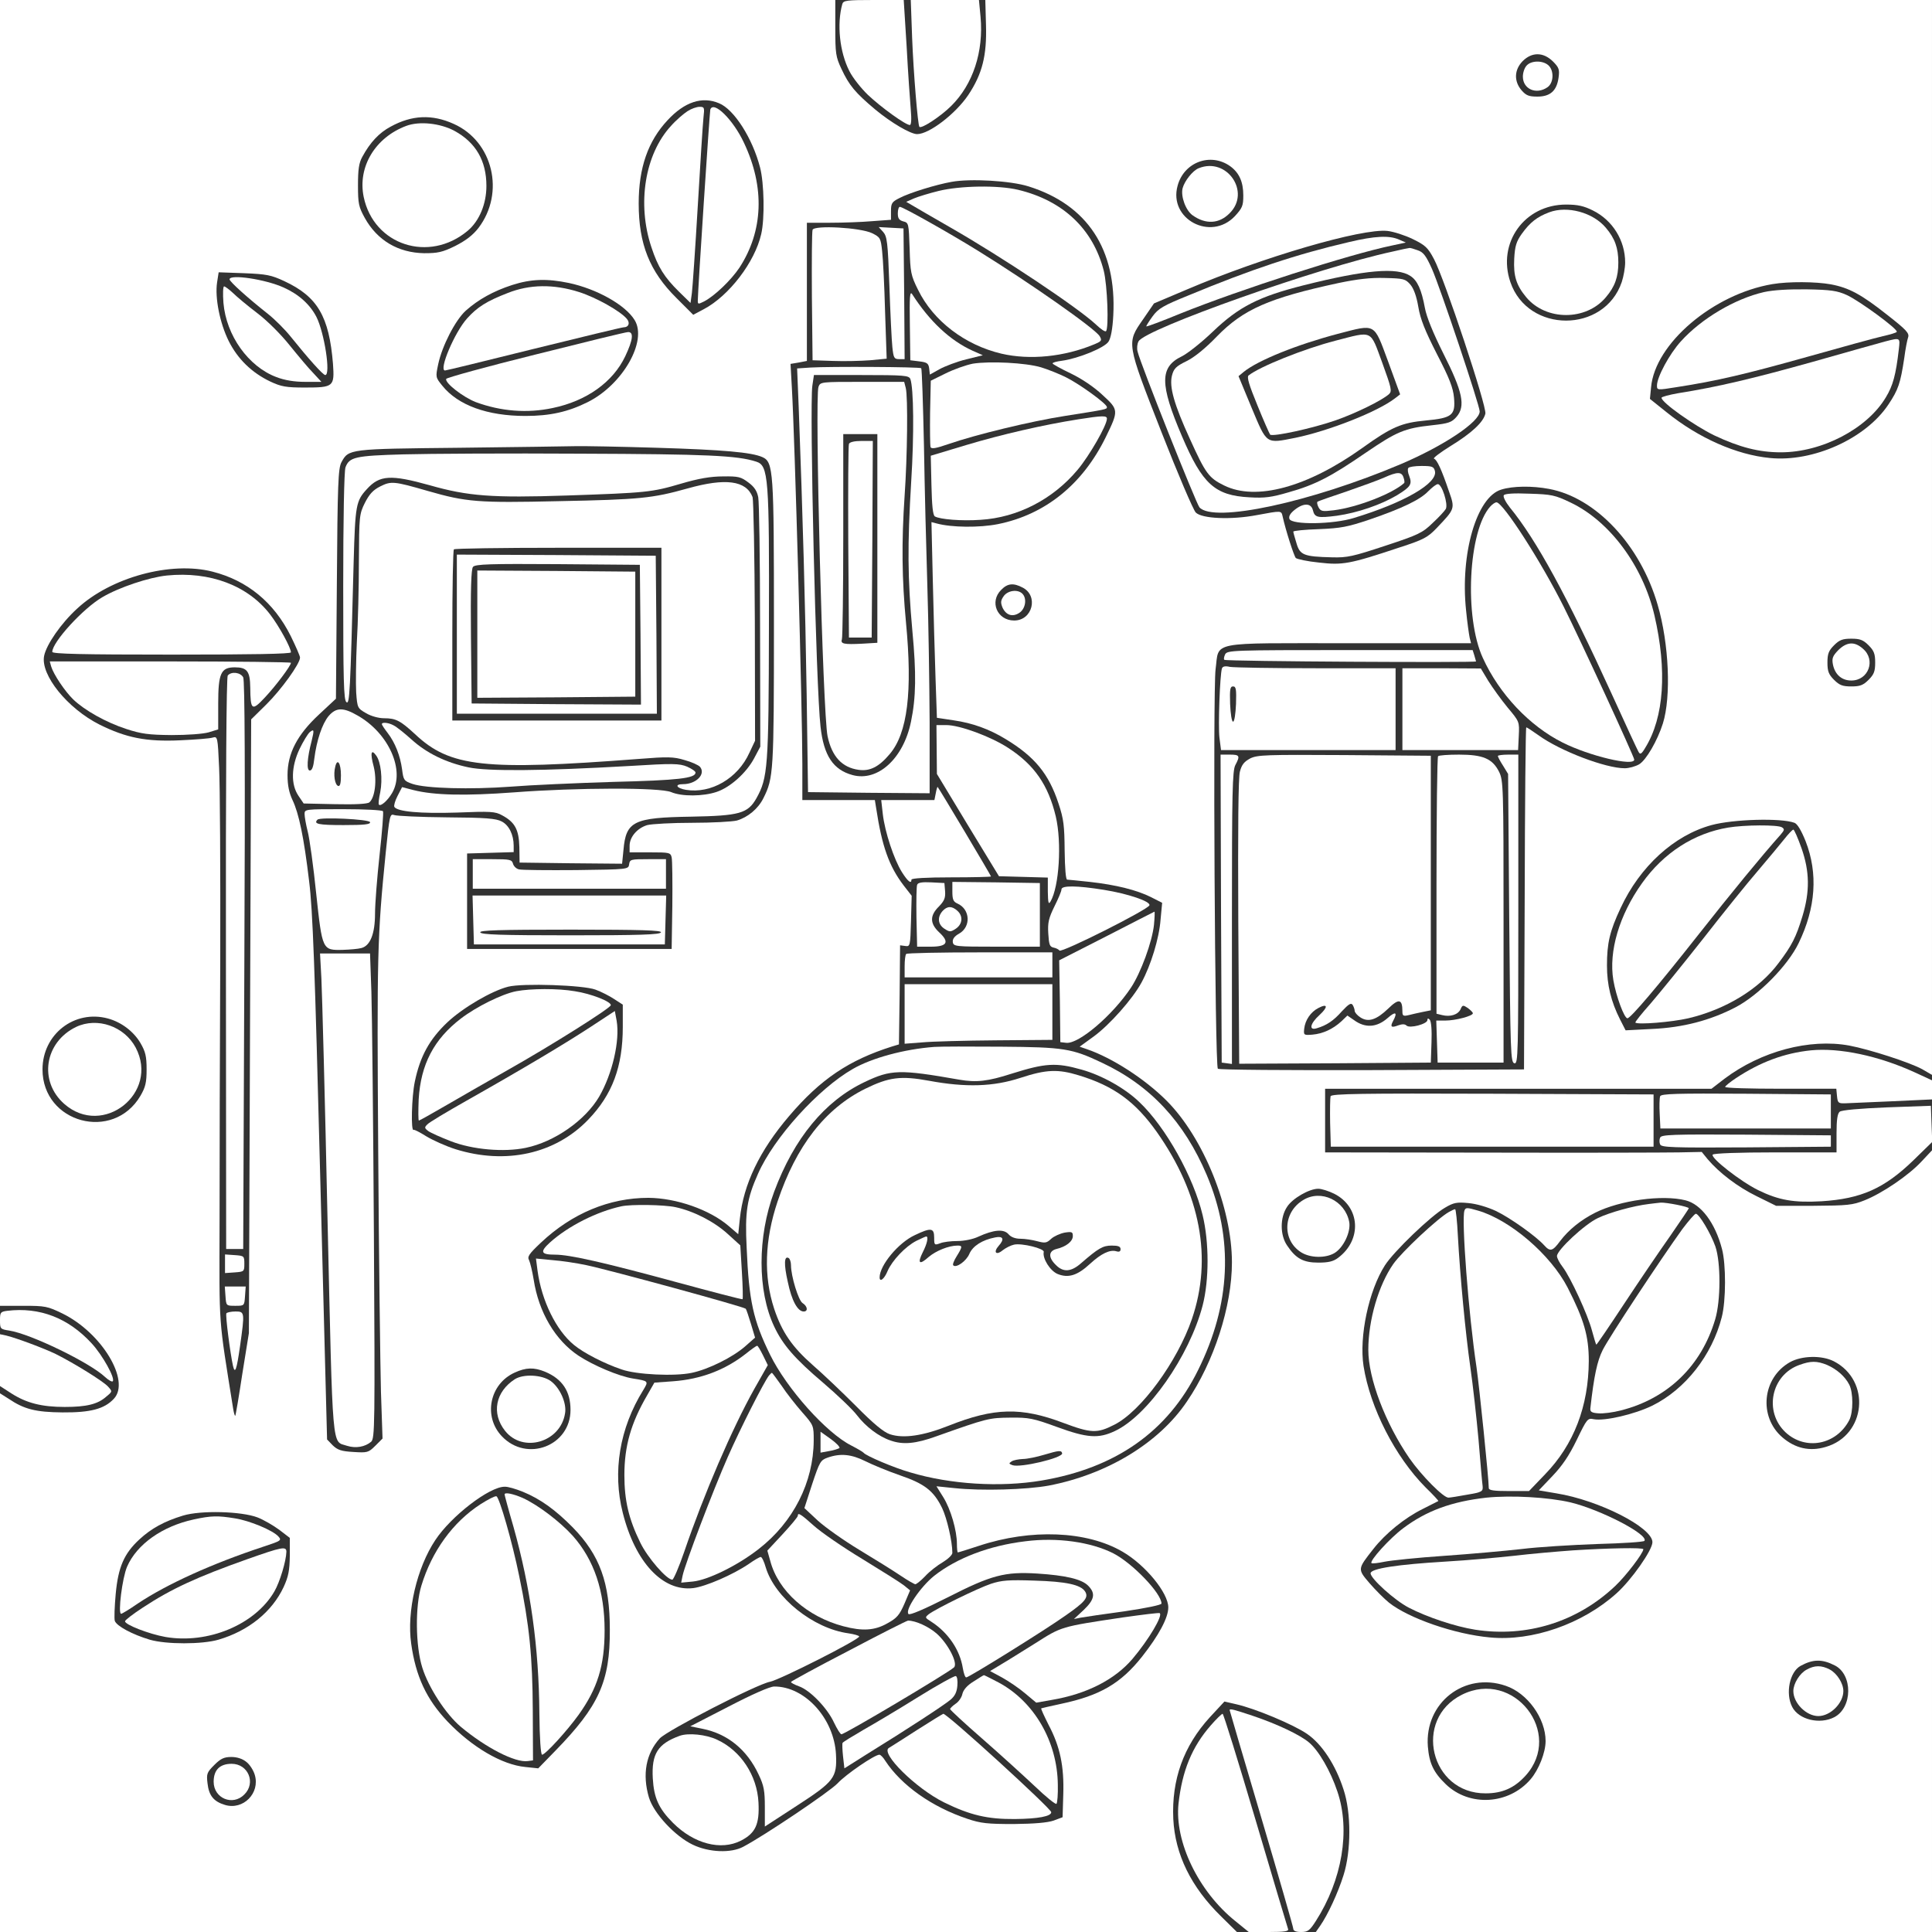 <?xml version="1.0" ?><!DOCTYPE svg  PUBLIC '-//W3C//DTD SVG 20010904//EN'  'http://www.w3.org/TR/2001/REC-SVG-20010904/DTD/svg10.dtd'><svg height="850pt" preserveAspectRatio="xMidYMid meet" version="1.0" viewBox="0 0 850 850" width="850pt" xmlns="http://www.w3.org/2000/svg">
<rect x="0" y="0" width="850" height="850" fill="#333333" stroke="none"/>
<g fill="#ffffff" stroke="none" transform="translate(0,850) scale(0.1,-0.1)">
<path d="M0 5628 l0 -2873 103 0 c96 0 106 -2 172 -34 173 -85 300 -296 226 -375 -42 -45 -103 -61 -226 -60 -118 1 -169 14 -237 60 l-38 24 0 -1185 0 -1185 2721 0 2721 0 -69 68 c-133 130 -203 273 -211 429 -8 173 45 321 161 448 l64 69 52 -12 c84 -19 251 -89 311 -130 65 -44 126 -136 161 -245 34 -102 34 -270 0 -377 -24 -77 -69 -174 -103 -223 l-19 -27 1355 0 1356 0 0 1720 0 1719 -47 -50 c-57 -61 -172 -139 -250 -170 -52 -21 -75 -23 -224 -24 l-165 0 -85 42 c-84 41 -165 103 -216 163 l-26 32 -101 -2 c-56 -1 -428 -2 -828 -1 l-728 1 0 140 0 140 850 0 850 0 57 44 c161 121 374 178 549 146 90 -17 266 -74 321 -104 l43 -25 0 2365 0 2364 -2082 0 -2083 0 3 -110 c4 -134 -16 -215 -78 -308 -56 -83 -172 -172 -225 -172 -29 0 -114 50 -184 108 -88 74 -115 106 -149 179 -25 53 -27 68 -27 181 l0 122 -1837 0 -1838 0 0 -2872z m6832 2602 c27 -27 30 -36 25 -72 -8 -57 -36 -83 -93 -83 -38 0 -50 5 -70 28 -34 40 -32 90 5 128 41 41 91 40 133 -1z m-3669 -184 c67 -27 148 -155 181 -283 18 -69 21 -225 5 -293 -28 -123 -141 -271 -252 -330 l-47 -25 -74 74 c-118 117 -166 237 -166 416 0 157 41 274 127 366 75 81 152 106 226 75z m-1167 -91 c173 -77 227 -303 109 -458 -25 -32 -55 -55 -102 -79 -57 -28 -77 -32 -137 -32 -114 2 -206 56 -261 155 -27 49 -30 63 -30 144 0 69 4 98 19 125 34 63 74 106 125 133 93 51 182 55 277 12z m3416 -186 c40 -29 58 -69 58 -129 0 -45 -4 -55 -37 -91 -106 -112 -293 -13 -252 134 28 104 145 147 231 86z m-887 -89 c259 -81 388 -277 373 -567 -3 -60 -11 -101 -21 -116 -17 -27 -132 -74 -204 -84 -24 -3 -43 -8 -42 -12 0 -3 36 -23 80 -44 48 -23 103 -60 140 -95 71 -65 71 -68 14 -185 -102 -208 -266 -341 -475 -383 -81 -16 -203 -15 -269 3 l-23 6 6 -259 c3 -142 9 -336 12 -430 l6 -172 73 -11 c84 -12 158 -39 230 -83 127 -77 189 -152 232 -283 23 -69 26 -98 27 -207 1 -78 5 -128 11 -128 6 0 51 -5 100 -10 116 -13 207 -36 269 -67 l49 -25 -7 -74 c-6 -82 -43 -202 -84 -277 -39 -72 -140 -186 -210 -237 l-62 -45 32 -11 c111 -38 255 -131 350 -226 163 -163 288 -473 288 -712 0 -193 -79 -438 -198 -612 -123 -183 -352 -321 -608 -370 -98 -18 -295 -24 -416 -11 l-78 8 30 -48 c33 -53 60 -147 60 -205 0 -21 2 -38 4 -38 3 0 44 13 93 29 229 76 475 66 632 -26 100 -58 201 -181 201 -245 0 -45 -41 -122 -115 -216 -94 -119 -186 -172 -356 -208 -46 -10 -86 -19 -88 -20 -2 -2 13 -34 32 -72 51 -96 69 -183 65 -306 l-3 -101 -40 -15 c-27 -9 -83 -14 -175 -15 -115 0 -145 3 -204 23 -156 52 -290 147 -361 255 -9 15 -21 27 -26 27 -21 0 -147 -86 -184 -126 -35 -37 -322 -230 -415 -279 -54 -29 -151 -25 -222 9 -78 37 -172 138 -193 208 -30 102 -13 193 48 260 33 35 428 239 485 249 44 9 392 185 392 199 0 4 -21 10 -47 14 -155 21 -324 157 -364 290 -7 25 -17 46 -22 46 -5 0 -29 -14 -53 -31 -69 -47 -189 -99 -244 -106 -134 -16 -255 113 -310 331 -46 180 -14 373 90 540 24 40 24 40 -45 51 -63 10 -175 58 -239 100 -103 68 -176 192 -198 335 -6 36 -15 74 -20 85 -9 16 -2 27 52 78 137 129 301 197 473 197 123 -1 269 -52 353 -124 l42 -36 7 68 c16 152 87 300 217 452 138 162 263 246 453 306 l30 9 3 218 2 218 23 -3 c21 -3 22 0 25 109 l3 112 -35 45 c-65 85 -96 174 -121 339 l-6 37 -159 0 -160 0 0 158 c0 241 -33 1428 -46 1654 l-6 107 36 6 36 7 0 304 0 304 103 0 c56 0 139 3 185 7 l82 6 0 38 c0 35 4 41 38 58 44 23 161 59 229 71 82 15 259 5 338 -20z m2483 -106 c87 -43 142 -132 142 -229 0 -23 -7 -62 -15 -86 -77 -226 -413 -226 -490 0 -59 172 62 341 245 341 51 0 78 -6 118 -26z m-792 -126 c55 -27 66 -37 93 -88 46 -86 233 -649 226 -680 -9 -38 -61 -86 -154 -143 -45 -28 -78 -53 -72 -55 13 -4 33 -47 66 -144 27 -76 26 -77 -53 -160 -41 -43 -58 -52 -166 -87 -219 -73 -249 -78 -353 -66 -51 5 -96 15 -102 20 -8 9 -44 120 -58 183 -6 26 -4 26 -112 6 -115 -22 -243 -16 -270 11 -11 11 -79 170 -151 354 -155 396 -154 391 -81 496 l48 70 144 61 c335 143 771 270 883 258 27 -3 77 -19 112 -36z m-4965 -185 c146 -68 197 -155 214 -364 7 -100 3 -104 -124 -104 -82 0 -104 4 -151 26 -82 39 -144 99 -184 179 -39 79 -61 190 -51 257 l7 45 112 -4 c99 -4 119 -8 177 -35z m1252 -8 c122 -26 248 -96 289 -163 57 -92 -52 -284 -206 -361 -86 -43 -166 -61 -274 -61 -168 0 -297 47 -366 133 -30 37 -30 38 -18 95 17 80 75 193 121 235 55 49 121 86 204 113 84 27 154 29 250 9z m5552 -6 c80 -15 134 -44 249 -135 83 -65 97 -80 91 -98 -4 -11 -12 -52 -17 -91 -17 -112 -26 -139 -70 -205 -100 -150 -331 -254 -521 -235 -147 14 -314 88 -453 200 l-75 60 5 51 c17 192 273 410 534 454 71 12 191 11 257 -1z m-5165 -719 c295 -9 416 -20 464 -41 49 -22 51 -58 51 -734 0 -652 -2 -678 -46 -766 -23 -47 -69 -85 -117 -99 -20 -5 -109 -10 -197 -10 -88 0 -177 -5 -197 -10 -44 -13 -78 -52 -78 -91 l0 -29 90 0 c85 0 90 -1 95 -22 3 -13 4 -108 3 -213 l-3 -190 -450 0 -450 0 0 210 0 210 103 3 102 3 0 28 c0 49 -21 91 -53 107 -24 13 -71 17 -241 18 -116 1 -220 6 -231 10 -20 7 -21 0 -38 -166 -37 -369 -39 -445 -33 -1313 3 -467 9 -943 12 -1057 l7 -207 -32 -32 c-30 -30 -35 -31 -97 -27 -53 3 -69 9 -90 29 l-25 26 -30 1149 c-24 933 -33 1179 -49 1307 -23 194 -45 298 -73 357 -15 32 -22 64 -22 110 0 95 42 177 139 267 l74 69 4 505 c3 443 6 508 20 535 32 59 32 59 518 64 245 3 474 6 510 7 36 1 198 -2 360 -7z m3925 -181 c206 -38 402 -247 478 -510 50 -170 60 -404 23 -522 -24 -76 -74 -162 -105 -180 -16 -9 -44 -17 -63 -17 -84 0 -284 76 -379 145 -27 19 -51 35 -54 35 -3 0 -6 -339 -7 -752 l-3 -753 -669 -3 c-369 -1 -673 1 -678 6 -13 13 -22 1663 -10 1757 17 126 -38 115 589 115 l535 0 -6 24 c-3 14 -11 69 -16 122 -26 249 47 498 155 530 51 16 136 17 210 3z m-5880 -364 c153 -39 270 -135 344 -283 22 -45 41 -88 41 -95 0 -27 -83 -142 -149 -207 l-66 -65 -5 -1350 -5 -1350 -29 -180 c-15 -99 -29 -182 -31 -184 -2 -1 -6 12 -9 30 -66 415 -61 345 -60 829 0 245 1 762 3 1150 1 388 -1 767 -5 843 -6 135 -7 138 -28 132 -11 -4 -76 -9 -143 -12 -150 -7 -238 11 -355 69 -141 71 -260 218 -244 302 10 50 74 143 145 208 148 138 413 210 596 163z m3564 -70 c71 -36 44 -145 -37 -145 -75 0 -110 83 -57 135 28 29 54 31 94 10z m3722 -254 c24 -24 29 -38 29 -76 0 -38 -5 -52 -29 -76 -24 -24 -38 -29 -76 -29 -38 0 -52 5 -76 29 -24 24 -29 38 -29 76 0 38 5 52 29 76 24 24 38 29 76 29 38 0 52 -5 76 -29z m-326 -781 c13 -5 30 -34 49 -81 55 -141 45 -293 -31 -449 -48 -99 -176 -229 -278 -282 -110 -57 -230 -89 -367 -95 l-116 -6 -25 49 c-39 77 -57 151 -57 236 0 98 12 151 60 253 85 183 235 320 400 365 96 26 306 32 365 10z m-5275 -734 c25 -9 62 -28 83 -42 l37 -24 0 -98 c0 -175 -46 -298 -152 -408 -145 -151 -363 -199 -584 -130 -44 14 -101 40 -129 57 -27 17 -52 30 -55 28 -13 -10 -9 146 5 212 23 111 64 186 143 261 69 65 196 139 268 157 64 16 331 7 384 -13z m-2145 -127 c59 -16 113 -57 143 -108 22 -38 27 -58 27 -116 0 -58 -5 -78 -27 -116 -120 -204 -431 -120 -431 116 0 155 141 264 288 224z m5395 -771 c115 -58 123 -203 17 -282 -21 -16 -43 -21 -87 -21 -66 0 -99 18 -137 75 -32 46 -32 124 0 171 24 37 97 79 137 79 14 0 46 -10 70 -22z m1546 -29 c68 -17 130 -99 160 -214 18 -67 18 -227 -1 -300 -43 -168 -160 -317 -305 -389 -80 -39 -211 -69 -258 -60 -27 6 -30 2 -75 -91 -34 -70 -64 -114 -107 -159 l-60 -63 77 -13 c187 -30 423 -150 423 -215 0 -35 -93 -167 -158 -225 -150 -135 -371 -212 -557 -194 -155 14 -357 84 -444 153 -21 17 -59 55 -85 85 -54 63 -54 62 16 151 53 68 138 137 217 176 36 18 67 34 69 35 2 1 -23 28 -56 60 -134 135 -244 350 -273 534 -20 130 23 332 94 443 39 61 202 218 265 254 37 22 52 25 102 20 35 -3 83 -17 122 -35 64 -31 176 -111 212 -151 26 -29 37 -26 70 19 37 49 91 93 155 125 108 54 294 80 397 54z m652 -708 c165 -85 142 -326 -36 -377 -70 -21 -134 -6 -190 42 -106 91 -89 262 33 331 52 29 140 31 193 4z m-5670 -46 c76 -32 112 -86 112 -168 0 -158 -192 -232 -302 -116 -83 87 -54 230 56 280 50 23 85 24 134 4z m-98 -528 c78 -32 144 -80 220 -157 119 -122 163 -243 163 -450 1 -228 -48 -336 -240 -533 l-75 -77 -57 6 c-103 10 -234 87 -342 200 -93 98 -140 199 -160 343 -20 141 25 333 106 455 70 106 238 235 305 235 14 1 50 -10 80 -22z m-1167 -113 c26 -10 69 -35 95 -54 l47 -36 0 -80 c-1 -64 -6 -90 -27 -136 -51 -109 -154 -193 -287 -232 -72 -21 -230 -21 -302 0 -77 23 -146 60 -154 83 -3 10 -1 63 4 118 11 119 37 178 104 240 53 49 110 80 192 105 79 24 257 19 328 -8z m6939 -651 c80 -40 79 -186 -2 -228 -64 -33 -156 -11 -185 45 -31 60 -11 155 37 181 55 30 95 30 150 2z m-1447 -90 c95 -32 175 -143 175 -243 0 -50 -30 -126 -66 -168 -96 -112 -269 -122 -373 -22 -54 52 -73 92 -79 166 -15 192 161 330 343 267z m-5542 -334 c15 -11 32 -37 38 -58 24 -80 -51 -156 -131 -132 -50 15 -71 41 -77 95 -5 42 -3 48 30 81 28 28 43 35 75 35 25 0 49 -8 65 -21z" id="1"/>
<path d="M6717 8212 c-10 -10 -17 -32 -17 -49 0 -55 59 -81 108 -47 28 19 30 74 4 97 -25 22 -75 21 -95 -1z" id="2"/>
<path d="M3025 8011 c-16 -10 -50 -39 -73 -65 -115 -125 -150 -343 -86 -534 29 -88 57 -132 122 -196 l50 -49 6 44 c3 24 15 197 26 384 11 187 22 361 25 388 5 44 4 47 -17 47 -13 0 -36 -8 -53 -19z" id="3"/>
<path d="M3125 8018 c-3 -12 -55 -799 -55 -841 0 -16 2 -16 28 -3 46 24 118 93 155 148 105 161 113 354 20 550 -47 101 -134 187 -148 146z" id="4"/>
<path d="M1787 7946 c-136 -51 -214 -180 -187 -312 44 -213 288 -292 458 -149 51 43 82 118 82 197 0 111 -47 191 -140 242 -63 34 -155 44 -213 22z" id="5"/>
<path d="M5274 7760 c-26 -10 -62 -55 -71 -88 -9 -36 14 -99 45 -120 57 -40 116 -37 162 10 94 93 -12 248 -136 198z" id="6"/>
<path d="M4130 7660 c-41 -10 -90 -25 -109 -33 l-34 -15 24 -14 c13 -8 89 -52 169 -98 229 -131 563 -354 642 -428 21 -20 40 -33 44 -29 13 13 6 203 -10 266 -47 184 -180 309 -377 356 -89 21 -255 18 -349 -5z" id="7"/>
<path d="M3950 7561 c0 -22 6 -30 24 -35 24 -6 24 -9 28 -119 3 -104 5 -118 37 -182 67 -137 206 -243 367 -281 125 -29 276 -14 408 41 33 14 35 17 24 36 -21 34 -305 233 -534 375 -131 81 -332 194 -345 194 -5 0 -9 -13 -9 -29z" id="8"/>
<path d="M3575 7489 c-3 -8 -4 -140 -3 -294 l3 -280 90 -3 c50 -2 123 0 163 3 l73 7 -7 206 c-3 114 -9 234 -13 267 -6 57 -8 61 -44 79 -52 25 -254 36 -262 15z" id="9"/>
<path d="M3885 7480 c18 -20 21 -44 28 -239 4 -119 10 -240 13 -268 5 -48 8 -53 30 -53 l24 0 -2 288 -3 287 -55 3 -54 3 19 -21z" id="10"/>
<path d="M4003 7070 l2 -155 40 -5 c34 -4 40 -9 43 -31 l3 -27 43 24 c24 13 76 33 117 43 l73 18 -45 20 c-99 45 -189 129 -266 249 -10 15 -12 -12 -10 -136z" id="11"/>
<path d="M4280 6900 c-30 -6 -84 -25 -120 -43 l-65 -32 -3 -140 c-1 -76 0 -145 2 -152 4 -9 23 -6 78 13 121 42 365 101 513 124 184 29 185 29 185 39 0 14 -118 100 -180 131 -30 15 -80 35 -110 44 -67 20 -225 28 -300 16z" id="12"/>
<path d="M3566 6883 l-59 -4 7 -172 c18 -480 29 -873 35 -1262 l6 -430 268 -3 267 -2 0 312 c-1 172 -5 441 -10 598 -5 157 -12 436 -15 620 -4 184 -9 337 -12 340 -6 6 -404 8 -487 3z m439 -50 c15 -40 17 -246 4 -450 -17 -282 -16 -425 5 -658 18 -190 16 -294 -6 -400 -33 -162 -146 -265 -257 -235 -85 23 -127 85 -141 213 -20 171 -49 1412 -36 1500 l7 47 209 0 c189 0 208 -2 215 -17z" id="13"/>
<path d="M3601 6798 c-17 -47 19 -1440 40 -1537 19 -90 64 -138 137 -148 49 -7 89 13 136 69 79 92 101 275 72 579 -18 191 -20 352 -6 559 12 172 15 434 5 473 l-7 27 -184 0 c-182 0 -185 0 -193 -22z m259 -667 l0 -459 -67 -4 c-79 -4 -96 -1 -89 19 3 8 6 215 6 459 l0 444 75 0 75 0 0 -459z" id="14"/>
<path d="M3735 6547 c-3 -6 -4 -201 -3 -432 l3 -420 50 0 50 0 3 433 2 432 -50 0 c-31 0 -52 -5 -55 -13z" id="15"/>
<path d="M4743 6655 c-152 -24 -335 -66 -492 -113 l-156 -47 3 -130 c2 -88 6 -131 15 -137 22 -13 118 -21 201 -15 163 10 318 90 427 220 52 62 129 196 129 225 0 14 -19 14 -127 -3z" id="16"/>
<path d="M4121 5203 l1 -108 136 -225 137 -225 108 -3 107 -3 0 -62 c1 -50 3 -58 12 -43 38 66 50 258 23 374 -33 138 -94 227 -210 302 -77 50 -213 100 -272 100 l-43 0 1 -107z" id="17"/>
<path d="M4117 5010 l-6 -30 -117 0 -117 0 7 -62 c9 -78 49 -199 84 -255 26 -41 42 -54 42 -33 0 6 65 10 175 10 96 0 175 2 175 4 0 4 -228 387 -235 394 -1 1 -5 -11 -8 -28z" id="18"/>
<path d="M4035 4607 c-3 -7 -4 -71 -3 -143 l3 -129 60 0 c73 0 84 20 36 64 -40 38 -41 73 0 113 24 25 29 38 27 67 l-3 36 -58 3 c-41 2 -59 -1 -62 -11z" id="19"/>
<path d="M4190 4578 c0 -35 4 -45 22 -53 57 -25 61 -103 7 -133 -20 -11 -29 -24 -27 -37 3 -19 11 -20 193 -20 l190 0 0 140 0 140 -192 3 -193 2 0 -42z" id="20"/>
<path d="M4670 4587 c0 -8 -14 -41 -31 -75 -25 -51 -30 -71 -27 -119 3 -49 6 -58 23 -62 11 -2 23 -8 26 -13 8 -12 390 180 396 199 6 17 -94 51 -200 68 -118 19 -187 20 -187 2z" id="21"/>
<path d="M4147 4492 c-24 -27 -21 -59 8 -78 23 -15 27 -15 50 0 30 20 33 56 7 79 -24 22 -45 21 -65 -1z" id="22"/>
<path d="M4868 4381 l-208 -106 3 -180 2 -180 26 -3 c55 -6 204 121 285 243 43 65 93 201 101 276 3 32 4 59 2 58 -2 -1 -97 -49 -211 -108z" id="23"/>
<path d="M3987 4303 c-4 -3 -7 -28 -7 -55 l0 -48 325 0 325 0 0 55 0 55 -318 0 c-175 0 -322 -3 -325 -7z" id="24"/>
<path d="M3980 4039 l0 -131 78 6 c42 4 188 8 324 9 l248 2 0 123 0 122 -325 0 -325 0 0 -131z" id="25"/>
<path d="M4110 3894 c-133 -10 -275 -49 -358 -97 -152 -87 -347 -302 -417 -461 -49 -110 -58 -168 -50 -326 10 -234 29 -319 103 -470 73 -149 248 -345 358 -400 27 -14 51 -28 54 -32 10 -13 134 -66 205 -86 177 -53 396 -66 576 -36 328 55 557 216 690 486 144 290 157 578 38 859 -99 233 -248 394 -462 494 -131 62 -166 68 -442 70 -137 1 -270 1 -295 -1z m649 -100 c89 -25 191 -82 254 -143 115 -109 238 -329 278 -497 29 -119 29 -286 0 -398 -58 -222 -242 -485 -386 -552 -72 -34 -121 -31 -255 18 -104 38 -124 42 -205 41 -93 -1 -100 -2 -325 -82 -91 -33 -147 -38 -201 -19 -52 17 -110 61 -149 112 -19 25 -86 89 -148 142 -125 106 -178 167 -216 248 -74 157 -74 394 0 593 88 236 223 399 397 482 117 56 155 57 417 11 75 -13 125 -8 233 27 147 46 193 49 306 17z m-86 -1688 c4 -20 -185 -65 -219 -52 -16 6 -16 8 -4 16 8 6 31 10 50 11 19 0 62 9 95 19 64 19 75 20 78 6z" id="26"/>
<path d="M4490 3758 c-119 -39 -240 -43 -402 -13 -125 23 -177 16 -281 -35 -176 -87 -304 -251 -386 -496 -57 -170 -62 -329 -15 -472 34 -102 78 -167 170 -248 44 -38 129 -119 190 -180 77 -78 122 -115 149 -124 60 -20 147 -7 260 38 199 79 318 82 503 12 123 -46 149 -47 225 -8 117 59 277 278 341 465 91 267 38 549 -154 822 -95 134 -189 203 -344 250 -91 28 -143 26 -256 -11z m-380 -703 c0 -33 1 -34 26 -25 14 6 48 10 76 10 30 0 69 8 92 19 68 31 112 35 133 11 11 -13 30 -20 53 -20 19 0 52 -5 74 -11 34 -9 41 -8 61 11 12 11 39 23 59 27 32 5 36 3 36 -15 0 -24 -30 -47 -72 -57 -35 -9 -37 -37 -3 -70 33 -34 68 -31 112 8 75 65 95 77 134 77 29 0 39 -4 39 -16 0 -10 -6 -13 -19 -9 -28 8 -66 -10 -115 -55 -56 -52 -96 -64 -143 -45 -33 14 -67 68 -61 97 4 15 -98 40 -131 32 -14 -3 -36 -14 -50 -25 -29 -24 -42 -8 -17 20 26 29 20 44 -15 37 -58 -11 -99 -38 -114 -72 -13 -32 -58 -64 -71 -51 -4 3 3 21 15 40 26 42 26 47 4 47 -39 0 -95 -23 -127 -50 -41 -37 -51 -29 -26 21 19 37 26 69 15 69 -3 0 -22 -9 -43 -19 -49 -25 -107 -87 -127 -133 -14 -35 -35 -51 -35 -28 0 53 83 153 155 186 71 34 85 32 85 -11z m-630 -121 c0 -49 33 -156 51 -167 22 -14 25 -37 5 -37 -27 0 -53 48 -70 130 -18 79 -16 117 4 105 5 -3 10 -17 10 -31z" id="27"/>
<path d="M2735 3193 c-108 -23 -235 -87 -315 -159 -46 -42 -41 -54 23 -54 63 0 213 -34 526 -119 162 -44 296 -79 298 -77 2 2 1 56 -3 120 l-7 117 -54 49 c-61 56 -152 102 -231 119 -51 11 -195 13 -237 4z" id="28"/>
<path d="M2365 2909 c18 -132 82 -262 160 -326 42 -35 133 -82 210 -108 65 -23 233 -31 308 -15 73 15 182 69 237 118 l42 37 -18 60 c-10 33 -20 63 -23 67 -8 9 -601 171 -702 192 -42 9 -109 19 -149 22 l-72 7 7 -54z" id="29"/>
<path d="M3280 2543 c-91 -71 -197 -111 -318 -120 l-83 -6 -32 -56 c-71 -122 -100 -223 -100 -351 0 -111 19 -193 70 -297 32 -66 116 -163 141 -163 5 0 29 55 52 122 87 255 211 543 309 718 l59 104 -21 43 c-12 24 -23 43 -26 42 -4 0 -26 -16 -51 -36z" id="30"/>
<path d="M3383 2448 c-23 -30 -126 -233 -181 -358 -64 -145 -189 -473 -199 -523 l-6 -30 52 5 c67 7 197 71 289 143 153 119 241 294 242 477 0 66 0 67 -51 125 -28 32 -69 84 -90 116 -22 31 -41 57 -43 57 -2 0 -8 -6 -13 -12z" id="31"/>
<path d="M3610 2155 l0 -46 38 7 c20 3 40 10 45 13 4 4 -13 22 -38 40 l-45 32 0 -46z" id="32"/>
<path d="M3641 2087 c-31 -11 -35 -18 -68 -117 l-34 -105 59 -55 c33 -30 115 -88 183 -129 68 -41 150 -92 181 -113 31 -21 61 -38 65 -38 5 0 25 16 44 36 18 20 53 47 77 61 23 14 42 32 42 41 0 50 -24 153 -45 197 -37 76 -77 107 -185 144 -52 18 -120 46 -152 62 -62 31 -110 36 -167 16z" id="33"/>
<path d="M3510 1831 c0 -5 -30 -41 -67 -81 l-67 -72 13 -46 c35 -132 162 -245 322 -287 83 -22 137 -19 193 13 42 23 53 36 75 86 l25 59 -27 22 c-15 12 -98 64 -183 116 -86 52 -182 118 -214 147 -58 52 -70 59 -70 43z" id="34"/>
<path d="M4511 1719 c-159 -19 -302 -74 -401 -152 -60 -48 -130 -151 -113 -168 6 -6 67 20 174 74 190 97 250 113 393 104 123 -8 194 -24 223 -53 34 -34 29 -61 -19 -107 l-43 -40 30 6 c17 3 103 16 193 28 95 14 162 28 162 34 0 45 -128 178 -212 221 -99 50 -247 71 -387 53z" id="35"/>
<path d="M4360 1532 c-57 -19 -241 -109 -274 -134 -17 -14 -17 -15 10 -32 75 -48 127 -124 140 -205 4 -23 10 -41 15 -41 12 0 348 209 438 273 86 60 101 79 85 105 -19 30 -84 44 -224 48 -113 4 -144 1 -190 -14z" id="36"/>
<path d="M4940 1384 c-274 -41 -269 -40 -384 -113 -58 -36 -126 -79 -152 -94 l-48 -29 52 -28 c29 -16 75 -47 102 -70 l49 -41 68 12 c154 26 277 89 355 180 72 85 136 193 120 202 -4 2 -77 -7 -162 -19z" id="37"/>
<path d="M3733 1237 c-139 -72 -253 -134 -253 -137 0 -4 16 -12 35 -19 49 -17 125 -96 154 -159 14 -29 28 -52 33 -52 15 0 466 268 495 294 19 17 -25 103 -75 148 -35 31 -93 58 -127 58 -5 0 -124 -60 -262 -133z" id="38"/>
<path d="M4040 1034 c-85 -53 -194 -118 -242 -145 -48 -28 -89 -53 -91 -57 -2 -4 -1 -31 2 -59 l6 -53 95 60 c180 111 345 219 372 242 19 16 28 34 30 62 2 22 -1 41 -7 42 -5 2 -80 -39 -165 -92z" id="39"/>
<path d="M4283 1102 c-28 -17 -45 -37 -49 -55 -3 -15 -17 -35 -30 -43 -13 -9 -24 -20 -24 -23 0 -4 64 -63 142 -131 78 -68 181 -162 230 -208 49 -47 92 -82 96 -78 4 4 7 42 6 84 -2 190 -104 366 -261 450 -33 17 -62 32 -64 32 -2 0 -23 -13 -46 -28z" id="40"/>
<path d="M3206 992 l-169 -87 54 -11 c110 -22 196 -92 247 -202 23 -48 27 -71 27 -143 l0 -85 140 91 c165 107 178 124 173 226 -8 158 -137 300 -272 299 -19 0 -98 -35 -200 -88z" id="41"/>
<path d="M4035 889 c-60 -39 -116 -74 -124 -79 -40 -22 119 -179 243 -240 114 -56 191 -74 311 -73 103 1 160 12 160 30 0 16 -458 434 -475 433 -3 -1 -54 -32 -115 -71z" id="42"/>
<path d="M2990 863 c-96 -35 -124 -79 -118 -187 5 -86 26 -133 89 -196 92 -92 211 -123 299 -78 64 33 82 72 77 168 -6 119 -78 228 -182 276 -48 23 -127 31 -165 17z" id="43"/>
<path d="M6816 7566 c-54 -20 -85 -45 -121 -95 -24 -34 -30 -54 -33 -109 -4 -76 9 -117 53 -170 87 -104 263 -104 350 0 40 47 55 89 55 153 0 64 -15 106 -55 153 -56 67 -169 98 -249 68z" id="44"/>
<path d="M5935 7435 c-228 -53 -433 -121 -707 -235 -111 -45 -132 -57 -158 -93 -16 -22 -28 -42 -27 -43 2 -2 69 23 149 56 263 106 744 261 933 300 l60 13 -30 13 c-43 19 -106 16 -220 -11z" id="45"/>
<path d="M6126 7393 c-319 -68 -1088 -340 -1117 -395 -6 -11 -8 -31 -4 -45 13 -55 258 -669 272 -685 62 -70 489 22 886 190 190 81 347 186 347 232 0 27 -174 546 -210 627 -26 58 -38 74 -63 82 -16 6 -33 11 -36 10 -3 0 -37 -7 -75 -16z m79 -107 c31 -20 49 -60 64 -141 7 -39 36 -110 81 -200 85 -168 99 -232 58 -279 -21 -24 -34 -29 -108 -37 -121 -13 -155 -28 -293 -122 -150 -103 -220 -140 -338 -173 -75 -22 -105 -26 -172 -22 -152 8 -207 58 -297 269 -98 229 -98 304 -1 351 25 12 87 61 137 109 115 110 202 154 400 204 271 68 410 80 469 41z" id="46"/>
<path d="M5890 7255 c-307 -66 -420 -116 -536 -235 -50 -52 -99 -92 -134 -109 -47 -23 -56 -33 -64 -64 -12 -49 9 -125 79 -278 69 -152 83 -172 151 -205 140 -69 365 -8 606 164 131 94 174 112 281 122 116 11 131 23 124 101 -4 43 -20 85 -75 191 -53 104 -73 154 -82 208 -8 47 -20 80 -35 98 -22 25 -29 27 -112 29 -63 2 -121 -5 -203 -22z m217 -345 l53 -145 -22 -17 c-76 -59 -289 -143 -438 -174 -132 -26 -125 -31 -193 131 l-58 140 23 19 c63 51 235 120 413 167 170 44 158 51 222 -121z" id="47"/>
<path d="M5875 7001 c-139 -36 -333 -114 -382 -153 -8 -7 2 -41 39 -131 27 -67 53 -125 56 -129 11 -11 189 28 289 63 86 30 203 87 234 115 14 13 11 26 -30 139 -54 146 -39 139 -206 96z" id="48"/>
<path d="M6196 6441 c-4 -5 -2 -21 4 -35 14 -37 6 -48 -54 -85 -71 -42 -173 -77 -264 -90 -86 -11 -98 -8 -106 25 -8 31 -41 32 -80 1 -20 -16 -27 -29 -23 -40 10 -27 193 -24 283 4 224 68 371 154 357 207 -5 19 -12 22 -59 22 -29 0 -55 -4 -58 -9z" id="49"/>
<path d="M6090 6399 c-24 -11 -99 -38 -165 -61 -66 -22 -123 -42 -128 -45 -4 -2 -2 -13 4 -25 10 -18 17 -19 67 -13 104 13 258 73 310 120 2 2 1 13 -3 24 -8 26 -27 26 -85 0z" id="50"/>
<path d="M6284 6339 c-35 -37 -113 -75 -259 -125 -95 -32 -125 -38 -222 -42 -62 -2 -113 -7 -113 -11 0 -3 6 -26 14 -51 15 -52 32 -59 156 -62 67 -2 93 4 235 51 146 48 164 57 208 100 27 25 53 53 58 62 11 21 -17 109 -35 109 -7 0 -25 -14 -42 -31z" id="51"/>
<path d="M1010 7271 c0 -10 80 -82 170 -153 30 -24 74 -68 98 -98 78 -97 143 -170 153 -170 25 0 -4 187 -39 256 -28 54 -77 99 -144 129 -79 36 -238 60 -238 36z" id="52"/>
<path d="M983 7168 c12 -144 110 -281 233 -327 36 -14 79 -21 126 -21 l72 0 -35 38 c-20 20 -66 75 -104 122 -39 49 -99 109 -144 143 -42 32 -90 72 -106 88 -17 16 -35 29 -39 29 -5 0 -6 -33 -3 -72z" id="53"/>
<path d="M2234 7211 c-93 -36 -134 -62 -179 -112 -55 -61 -126 -229 -97 -229 5 0 181 43 390 95 210 52 389 95 396 95 22 0 29 19 14 37 -28 34 -135 94 -210 118 -113 36 -218 34 -314 -4z" id="54"/>
<path d="M2355 6940 c-214 -53 -391 -102 -392 -107 -6 -18 74 -80 130 -102 111 -41 227 -50 339 -26 149 31 265 114 319 228 34 72 38 107 12 106 -10 0 -193 -45 -408 -99z" id="55"/>
<path d="M7761 7215 c-127 -29 -275 -116 -366 -217 -50 -55 -105 -157 -105 -194 0 -21 1 -21 88 -7 175 27 302 57 573 133 152 43 302 84 333 91 31 7 59 15 61 19 7 11 -165 137 -220 162 -42 19 -70 23 -175 25 -81 1 -148 -3 -189 -12z" id="56"/>
<path d="M8295 6998 c-22 -6 -166 -46 -320 -90 -261 -73 -416 -110 -592 -138 -40 -7 -73 -16 -73 -20 0 -21 145 -123 231 -165 112 -53 198 -75 294 -75 181 0 380 104 462 242 31 51 44 98 57 211 6 52 7 52 -59 35z" id="57"/>
<path d="M1775 6501 c-213 -6 -238 -12 -255 -57 -6 -15 -10 -232 -10 -523 0 -410 2 -501 14 -510 14 -12 17 33 32 619 7 247 10 266 58 318 56 62 105 65 277 17 168 -48 275 -56 604 -45 349 12 372 14 501 52 78 23 131 32 185 32 68 1 79 -2 112 -27 26 -19 38 -38 43 -65 4 -20 8 -275 8 -567 l1 -530 -27 -51 c-34 -64 -105 -128 -165 -148 -59 -20 -153 -21 -200 -1 -49 21 -416 20 -691 -1 -215 -16 -352 -13 -443 10 l-50 13 -20 -39 c-11 -21 -17 -43 -14 -48 13 -21 114 -30 274 -25 149 6 170 5 200 -12 56 -30 74 -62 76 -140 l1 -68 226 -3 225 -2 6 60 c11 127 44 143 297 147 214 4 250 14 288 81 50 90 54 134 55 752 2 662 -2 712 -56 729 -83 27 -217 33 -772 35 -319 2 -670 0 -780 -3z" id="58"/>
<path d="M1673 6360 c-32 -16 -48 -34 -68 -73 -24 -49 -25 -57 -26 -256 0 -114 -4 -273 -9 -356 -4 -82 -5 -182 -3 -221 5 -69 6 -70 44 -92 22 -13 55 -22 79 -22 52 0 72 -11 136 -70 154 -145 305 -161 984 -109 127 10 153 10 202 -5 30 -8 61 -22 68 -30 26 -32 -17 -76 -75 -76 -39 0 -29 -18 13 -25 110 -18 228 50 279 163 l25 53 -1 525 c-1 288 -6 534 -10 547 -28 73 -119 85 -286 38 -154 -43 -208 -49 -570 -56 -351 -8 -403 -4 -573 45 -149 43 -161 44 -209 20z m1237 -650 l0 -380 -460 0 -460 0 0 373 c0 206 3 377 7 380 3 4 210 7 460 7 l453 0 0 -380z" id="59"/>
<path d="M2010 5710 l0 -350 440 0 440 0 -2 348 -3 347 -437 3 -438 2 0 -350z m808 -3 l2 -307 -372 2 -373 3 -3 294 c-2 210 1 298 9 307 10 12 75 14 373 12 l361 -3 3 -308z" id="60"/>
<path d="M2100 5710 l0 -280 348 2 347 3 0 275 0 275 -347 3 -348 2 0 -280z" id="61"/>
<path d="M1446 5350 c-29 -35 -53 -108 -63 -187 -4 -36 -10 -53 -20 -53 -15 0 -12 54 8 130 12 49 11 54 -8 39 -9 -8 -29 -41 -45 -74 -37 -78 -39 -156 -5 -206 l23 -34 138 -3 c90 -2 143 1 151 8 25 21 34 98 19 158 -16 59 -11 79 11 48 21 -28 29 -104 18 -161 -6 -27 -9 -52 -6 -55 8 -9 38 17 58 51 58 99 -14 262 -150 340 -65 38 -96 37 -129 -1z m54 -261 c0 -36 -4 -49 -12 -47 -15 5 -22 50 -13 85 9 39 25 16 25 -38z" id="62"/>
<path d="M1680 5314 c0 -3 11 -20 25 -38 34 -44 56 -102 64 -161 6 -47 8 -51 46 -64 60 -20 255 -25 432 -12 86 7 290 16 452 21 285 7 361 16 361 41 0 6 -17 17 -37 26 -34 14 -61 15 -253 3 -382 -22 -625 -24 -709 -6 -100 21 -185 63 -251 123 -30 27 -65 55 -77 61 -23 13 -53 16 -53 6z" id="63"/>
<path d="M1340 4919 c0 -12 6 -47 14 -78 8 -31 25 -153 37 -271 27 -251 27 -251 117 -249 31 1 68 4 82 8 39 10 60 63 60 152 0 42 9 158 20 258 11 100 18 187 15 192 -4 5 -82 9 -176 9 -165 0 -169 0 -169 -21z m288 -36 c3 -10 -25 -13 -117 -13 -111 0 -133 5 -114 24 13 12 226 2 231 -11z" id="64"/>
<path d="M2080 4655 l0 -65 425 0 425 0 0 65 0 65 -79 0 c-75 0 -80 -1 -83 -22 -3 -23 -3 -23 -233 -26 -126 -1 -240 0 -251 3 -12 2 -24 14 -27 25 -5 18 -13 20 -91 20 l-86 0 0 -65z" id="65"/>
<path d="M2082 4453 l3 -108 420 0 420 0 3 108 3 107 -426 0 -426 0 3 -107z m826 -55 c-4 -10 -92 -13 -398 -13 -306 0 -394 3 -397 13 -4 9 80 12 397 12 317 0 401 -3 398 -12z" id="66"/>
<path d="M1414 4195 c3 -60 16 -537 27 -1060 24 -1043 18 -973 86 -996 38 -12 79 -5 106 18 16 16 17 65 12 912 -3 493 -8 973 -11 1066 l-6 170 -110 0 -110 0 6 -110z" id="67"/>
<path d="M6616 6321 c-4 -6 8 -30 27 -54 117 -143 251 -389 446 -816 61 -134 115 -251 120 -259 7 -13 13 -10 30 19 82 133 96 339 40 581 -51 219 -197 415 -369 497 -69 33 -84 36 -181 39 -71 3 -109 0 -113 -7z" id="68"/>
<path d="M6557 6272 c-97 -106 -116 -487 -33 -667 72 -158 205 -299 351 -372 117 -59 315 -106 315 -75 0 12 -240 533 -310 672 -100 200 -267 459 -296 460 -6 0 -18 -8 -27 -18z" id="69"/>
<path d="M5390 5621 c-5 -11 -7 -22 -3 -24 11 -7 1108 -13 1107 -7 -1 3 -4 15 -8 28 l-7 22 -539 0 c-523 0 -540 -1 -550 -19z" id="70"/>
<path d="M5376 5559 c-9 -29 -17 -252 -11 -304 l7 -55 384 0 384 0 0 180 0 180 -349 0 c-192 0 -362 3 -380 6 -21 5 -32 2 -35 -7z m62 -156 c-2 -44 -7 -78 -13 -78 -6 0 -11 34 -13 78 -2 65 0 77 13 77 13 0 15 -12 13 -77z" id="71"/>
<path d="M6170 5380 l0 -180 255 0 254 0 3 63 c3 62 3 62 -49 124 -28 34 -66 87 -85 117 l-33 55 -172 1 -173 0 0 -180z" id="72"/>
<path d="M5372 4503 l3 -678 23 -3 22 -3 0 643 c0 551 2 647 15 672 22 41 19 46 -25 46 l-40 0 2 -677z" id="73"/>
<path d="M5500 5163 c-26 -14 -37 -27 -45 -58 -7 -27 -9 -246 -7 -663 l4 -622 421 2 422 3 3 89 c2 53 -1 93 -8 100 -7 7 -10 6 -10 -2 0 -17 -78 -38 -92 -24 -7 7 -19 7 -36 1 -31 -12 -37 -7 -23 19 21 39 11 44 -24 13 -48 -42 -99 -45 -148 -9 l-29 20 -26 -25 c-38 -35 -82 -55 -128 -59 -38 -3 -39 -2 -36 26 4 38 29 74 62 91 42 22 44 5 5 -31 -41 -37 -48 -69 -12 -58 44 13 74 33 111 75 30 32 40 38 47 28 5 -8 9 -20 9 -26 0 -7 11 -20 25 -29 35 -23 71 -11 123 39 46 45 62 42 62 -12 0 -20 3 -23 28 -17 15 4 43 10 62 14 l35 7 0 560 0 560 -380 3 c-346 2 -383 1 -415 -15z" id="74"/>
<path d="M6327 5173 c-4 -3 -7 -260 -7 -569 l0 -564 25 -6 c36 -9 70 2 81 26 8 19 11 19 32 5 12 -9 22 -19 22 -23 0 -12 -77 -32 -120 -32 l-41 0 3 -92 3 -93 145 0 145 0 0 620 c0 600 -1 621 -20 660 -29 57 -70 75 -176 75 -47 0 -89 -3 -92 -7z" id="75"/>
<path d="M6590 5174 c0 -4 10 -23 23 -43 l22 -36 5 -635 c5 -594 6 -635 23 -638 16 -3 17 34 17 677 l0 681 -45 0 c-25 0 -45 -3 -45 -6z" id="76"/>
<path d="M734 5968 c-78 -8 -210 -52 -283 -95 -85 -49 -221 -198 -221 -241 0 -9 133 -12 525 -12 355 0 525 3 525 10 0 20 -52 115 -91 166 -98 128 -265 191 -455 172z" id="77"/>
<path d="M225 5568 c11 -36 61 -110 97 -145 50 -48 144 -101 233 -130 67 -22 99 -26 200 -27 70 0 138 5 163 12 l42 13 0 113 c0 134 12 160 73 160 54 0 67 -17 68 -88 1 -102 7 -106 65 -44 47 50 114 139 114 152 0 3 -239 6 -531 6 l-530 0 6 -22z" id="78"/>
<path d="M1002 5528 c-6 -9 -9 -441 -8 -1268 l1 -1255 37 0 38 0 5 1248 c4 863 2 1254 -5 1267 -12 22 -52 27 -68 8z" id="79"/>
<path d="M990 2940 l0 -41 43 3 c41 3 42 4 42 38 0 34 -1 35 -42 38 l-43 3 0 -41z" id="80"/>
<path d="M992 2798 c3 -43 3 -43 43 -43 40 0 40 0 43 43 l3 42 -46 0 -46 0 3 -42z" id="81"/>
<path d="M996 2722 c-5 -8 17 -177 29 -231 9 -38 16 -19 31 86 21 150 21 153 -20 153 -19 0 -37 -4 -40 -8z" id="82"/>
<path d="M4415 5876 c-13 -19 -13 -28 -4 -50 16 -33 44 -42 74 -22 27 18 34 63 13 84 -21 21 -66 14 -83 -12z" id="83"/>
<path d="M8088 5640 c-25 -26 -29 -36 -24 -63 9 -45 39 -71 81 -71 76 0 109 91 51 140 -37 33 -71 30 -108 -6z" id="84"/>
<path d="M7603 4859 c-150 -25 -284 -111 -379 -245 -100 -140 -147 -300 -126 -426 12 -71 48 -168 62 -168 14 0 135 143 310 365 148 188 282 351 364 443 17 20 18 24 6 32 -18 12 -166 11 -237 -1z" id="85"/>
<path d="M7850 4808 c-19 -24 -71 -86 -115 -138 -45 -52 -154 -187 -242 -300 -89 -113 -193 -241 -231 -285 -39 -44 -69 -81 -67 -84 11 -10 159 2 233 19 165 39 312 129 397 243 59 78 77 114 105 206 33 109 32 196 -4 299 -16 45 -32 82 -36 82 -4 0 -22 -19 -40 -42z" id="86"/>
<path d="M2271 4139 c-62 -12 -175 -68 -243 -120 -119 -91 -177 -202 -186 -356 -2 -51 -2 -93 1 -93 3 0 54 29 113 63 60 35 186 107 279 160 188 106 447 269 452 284 5 15 -85 51 -158 62 -75 13 -195 12 -258 0z" id="87"/>
<path d="M2600 3983 c-113 -74 -297 -184 -550 -327 -85 -48 -162 -94 -170 -103 -13 -13 -13 -16 4 -29 11 -8 56 -28 100 -45 95 -37 233 -49 329 -29 126 26 261 120 323 225 58 100 92 246 77 334 l-8 43 -105 -69z" id="88"/>
<path d="M335 3982 c-139 -67 -166 -239 -52 -339 170 -149 419 48 314 248 -50 94 -169 135 -262 91z" id="89"/>
<path d="M5733 3220 c-89 -54 -93 -177 -8 -230 40 -25 107 -26 146 -3 40 24 73 94 65 137 -18 94 -124 145 -203 96z" id="90"/>
<path d="M7255 3203 c-68 -8 -173 -37 -225 -62 -58 -27 -180 -141 -180 -167 0 -9 11 -30 25 -48 35 -46 111 -211 129 -280 9 -33 17 -60 19 -62 1 -2 56 79 122 179 66 100 157 234 203 299 45 65 82 120 82 122 0 7 -98 26 -123 25 -12 -1 -35 -4 -52 -6z" id="91"/>
<path d="M6443 3174 c-14 -37 18 -457 53 -689 12 -83 54 -491 54 -532 0 -10 24 -13 88 -13 l89 0 71 74 c126 130 191 299 192 498 0 110 -21 182 -93 323 -75 145 -253 298 -395 339 -48 14 -54 14 -59 0z" id="92"/>
<path d="M6375 3168 c-50 -28 -207 -175 -245 -229 -65 -93 -110 -247 -110 -378 0 -126 75 -323 181 -477 53 -76 151 -175 172 -173 7 0 44 6 82 13 65 11 70 14 68 37 -2 13 -10 105 -18 204 -9 99 -25 243 -36 319 -22 154 -45 399 -55 579 -3 64 -9 117 -12 117 -4 0 -16 -6 -27 -12z" id="93"/>
<path d="M7402 3093 c-93 -129 -324 -478 -351 -533 -24 -48 -38 -113 -54 -255 -2 -16 5 -21 35 -23 21 -2 66 4 100 13 205 52 353 195 414 400 25 83 25 251 1 321 -20 57 -72 144 -86 144 -5 0 -31 -30 -59 -67z" id="94"/>
<path d="M6540 1911 c-153 -17 -265 -58 -367 -135 -59 -44 -149 -144 -139 -153 3 -3 28 0 57 6 29 6 147 18 263 26 116 8 270 22 341 30 72 9 221 18 333 22 111 3 205 9 207 14 18 28 -193 137 -325 169 -98 23 -261 32 -370 21z" id="95"/>
<path d="M6920 1679 c-69 -5 -186 -15 -260 -24 -74 -8 -207 -20 -295 -25 -218 -13 -335 -31 -335 -52 0 -23 106 -119 168 -151 81 -42 204 -83 292 -97 227 -35 449 34 616 192 47 44 124 145 124 162 0 8 -154 5 -310 -5z" id="96"/>
<path d="M7917 2495 c-125 -44 -158 -206 -61 -297 88 -81 223 -55 280 54 18 35 18 121 0 156 -19 37 -55 68 -98 87 -45 18 -71 18 -121 0z" id="97"/>
<path d="M2265 2432 c-85 -55 -104 -150 -43 -227 78 -99 244 -51 264 77 8 45 -23 113 -63 142 -39 28 -120 32 -158 8z" id="98"/>
<path d="M2220 1925 c0 -3 17 -67 39 -142 75 -267 112 -532 114 -820 1 -110 6 -183 12 -183 14 0 110 105 161 176 83 116 114 216 114 371 0 173 -46 310 -140 416 -57 63 -153 136 -221 167 -42 18 -79 26 -79 15z" id="99"/>
<path d="M2114 1882 c-122 -79 -214 -207 -260 -358 -28 -90 -26 -267 4 -361 27 -87 103 -204 169 -260 110 -92 240 -159 295 -151 l23 3 -1 220 c-1 235 -15 376 -60 592 -30 148 -87 346 -100 350 -6 2 -37 -14 -70 -35z" id="100"/>
<path d="M852 1815 c-138 -30 -250 -109 -293 -208 -21 -49 -41 -207 -26 -207 4 0 37 20 73 45 129 86 328 176 552 250 79 26 82 28 67 45 -24 27 -127 70 -192 80 -74 12 -103 12 -181 -5z" id="101"/>
<path d="M1090 1641 c-223 -79 -336 -131 -462 -214 -43 -28 -78 -55 -78 -60 0 -15 105 -56 178 -69 187 -32 394 54 479 200 24 41 52 134 53 175 0 25 -20 21 -170 -32z" id="102"/>
<path d="M7948 1154 c-30 -16 -58 -61 -58 -94 0 -53 57 -110 110 -110 53 0 110 57 110 110 0 34 -28 78 -60 95 -36 19 -67 19 -102 -1z" id="103"/>
<path d="M6432 1044 c-217 -108 -139 -435 104 -434 74 0 127 24 176 78 169 187 -52 470 -280 356z" id="104"/>
<path d="M960 720 c-13 -13 -20 -33 -20 -59 0 -73 84 -108 135 -56 52 51 17 135 -56 135 -26 0 -46 -7 -59 -20z" id="105"/>
<path d="M3706 8483 c-25 -89 -12 -212 31 -296 14 -28 50 -74 81 -104 58 -55 166 -133 185 -133 6 0 8 24 4 68 -3 37 -12 160 -18 275 l-13 207 -132 0 c-118 0 -133 -2 -138 -17z" id="106"/>
<path d="M4013 8333 c6 -154 25 -384 32 -391 9 -10 95 47 140 92 96 95 143 239 129 392 l-7 74 -150 0 -150 0 6 -167z" id="107"/>
<path d="M7968 3879 c-118 -12 -224 -52 -330 -122 -27 -18 -48 -35 -48 -39 0 -5 110 -8 244 -8 l245 0 3 -32 c3 -31 6 -33 38 -32 19 1 113 5 208 9 l172 8 0 42 0 42 -78 36 c-158 72 -329 108 -454 96z" id="108"/>
<path d="M5854 3677 c-2 -7 -3 -60 -2 -118 l3 -104 710 0 710 0 0 115 0 115 -708 3 c-580 2 -708 0 -713 -11z" id="109"/>
<path d="M7304 3677 c-3 -8 -4 -43 -2 -78 l3 -64 375 0 375 0 0 75 0 75 -373 3 c-308 2 -373 0 -378 -11z" id="110"/>
<path d="M8301 3628 c-121 -5 -198 -12 -207 -19 -10 -8 -14 -36 -14 -95 l0 -84 -269 0 c-160 0 -272 -4 -276 -10 -9 -15 123 -118 200 -156 92 -45 158 -56 280 -49 173 11 275 56 403 180 l83 81 -3 79 -3 80 -194 -7z" id="111"/>
<path d="M7304 3495 c-4 -8 -4 -22 0 -30 5 -13 53 -15 378 -13 l373 3 0 25 0 25 -373 3 c-325 2 -373 0 -378 -13z" id="112"/>
<path d="M32 2733 c-30 -4 -32 -7 -32 -42 0 -37 1 -39 41 -45 95 -15 354 -141 421 -204 15 -14 31 -23 34 -19 12 12 -44 114 -93 167 -103 112 -229 160 -371 143z" id="113"/>
<path d="M0 2516 l0 -114 51 -33 c66 -42 133 -59 234 -59 95 0 145 12 182 45 28 23 28 23 8 45 -21 23 -148 102 -230 143 -52 25 -169 69 -217 81 l-28 6 0 -114z" id="114"/>
<path d="M5410 976 c0 -2 63 -216 140 -476 77 -260 140 -479 140 -486 0 -9 12 -14 34 -14 30 0 38 6 65 48 116 181 153 399 95 570 -30 90 -82 180 -125 216 -39 33 -140 81 -247 117 -84 28 -102 33 -102 25z" id="115"/>
<path d="M5326 908 c-82 -94 -125 -199 -141 -343 -18 -168 88 -387 250 -517 l59 -48 89 0 c67 0 88 3 84 13 -2 6 -67 222 -143 480 -76 257 -141 467 -145 467 -4 0 -28 -23 -53 -52z" id="116"/>
</g>
</svg>